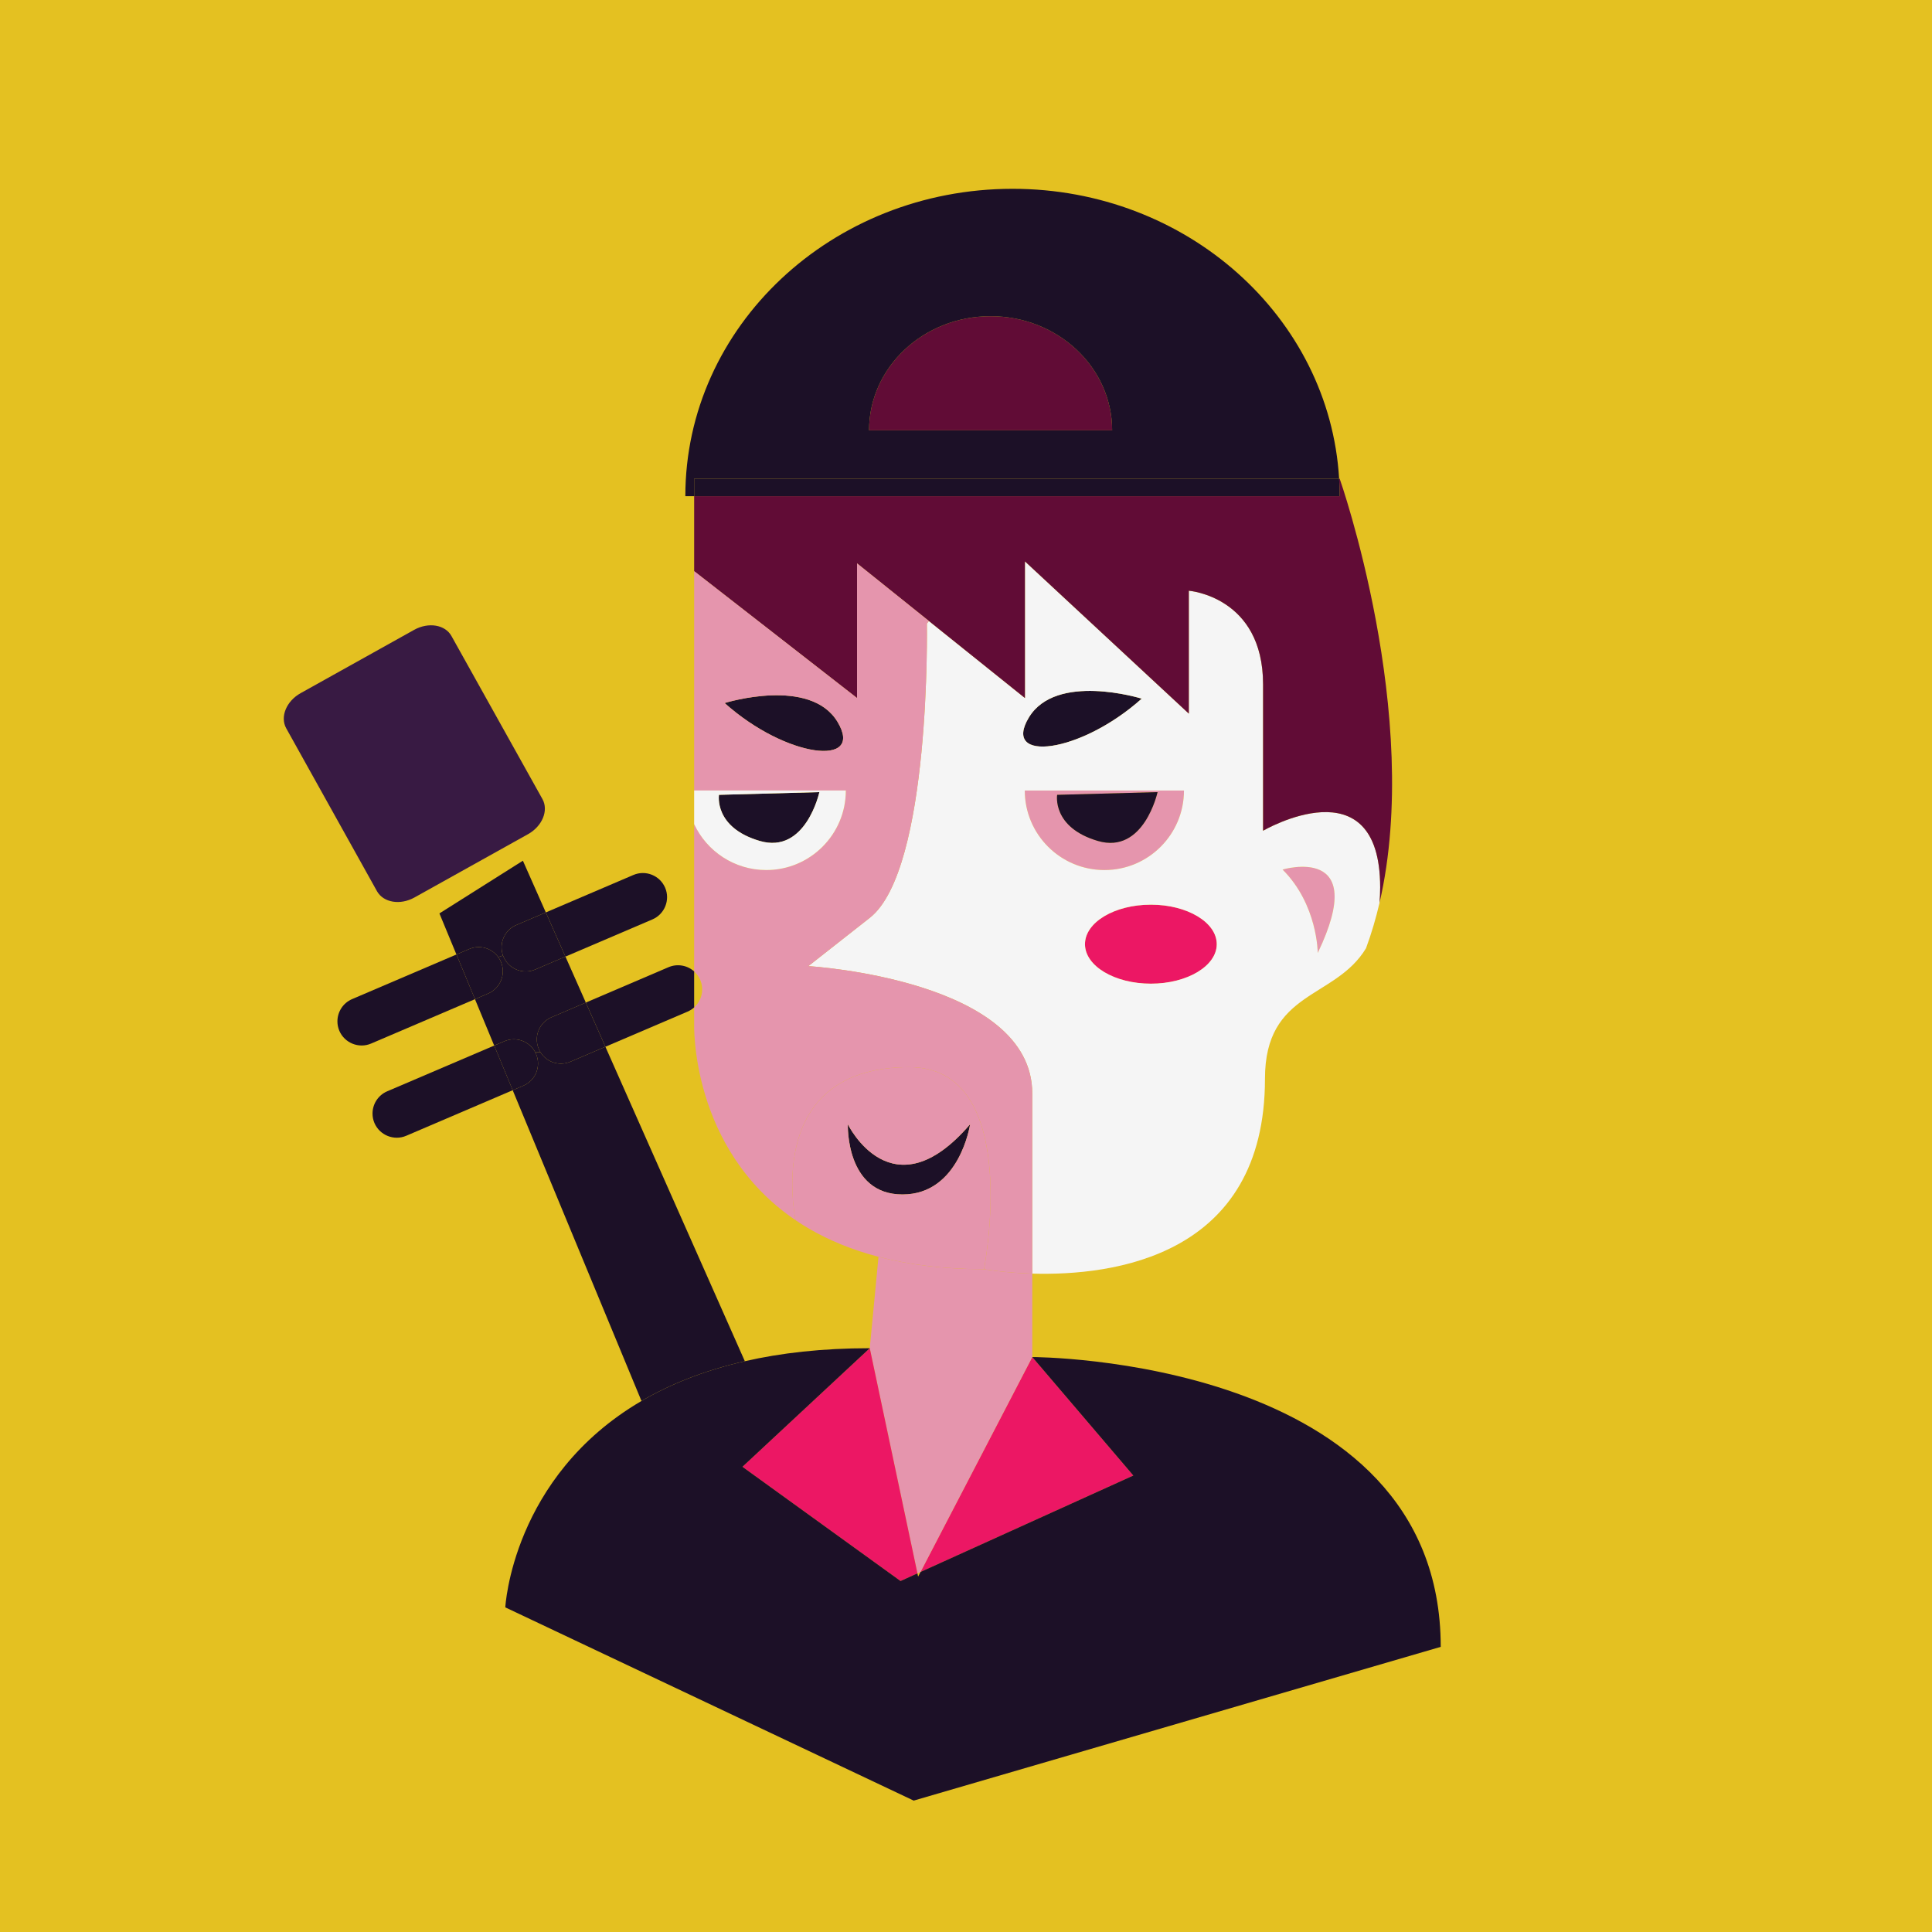<?xml version="1.0" encoding="utf-8"?>
<!-- Generator: Adobe Illustrator 16.0.3, SVG Export Plug-In . SVG Version: 6.00 Build 0)  -->
<!DOCTYPE svg PUBLIC "-//W3C//DTD SVG 1.1//EN" "http://www.w3.org/Graphics/SVG/1.1/DTD/svg11.dtd">
<svg version="1.1" id="Layer_1" xmlns="http://www.w3.org/2000/svg" xmlns:xlink="http://www.w3.org/1999/xlink" x="0px" y="0px"
	 width="300px" height="300px" viewBox="0 0 300 300" enable-background="new 0 0 300 300" xml:space="preserve">
<rect fill="#E4C121" width="300" height="300"/>
<g id="XMLID_14_">
	<g>
		<path fill="#F5F5F5" d="M212.111,147.245c0.004-0.004,0.004-0.014,0.009-0.018C212.115,147.236,212.115,147.24,212.111,147.245z"
			/>
		<path fill="#E595AD" d="M199.158,135.024c0,0,13.653-4.092,5.46,12.948C204.618,147.972,204.618,140.475,199.158,135.024z"/>
		<path fill="#E595AD" d="M164.154,123.421c0,0-0.845,5.056,6.315,7.161c7.161,2.105,9.275-7.583,9.275-7.583L164.154,123.421z
			 M171.493,135.101c-6.824,0-12.367-5.533-12.367-12.353h24.401h0.005h0.313C183.846,129.568,178.321,135.101,171.493,135.101z"/>
		<path fill="#1C1027" d="M177.285,108.486c-9.543,8.543-21.791,10.012-17.531,2.937
			C163.978,104.403,177.066,108.418,177.285,108.486z"/>
		<path fill="#EC1764" d="M178.713,152.746c-5.661,0-10.239-2.75-10.239-6.133c0-3.396,4.578-6.138,10.239-6.138
			c5.638,0,10.225,2.742,10.225,6.138C188.938,149.996,184.351,152.746,178.713,152.746z"/>
		<path fill="#1C1027" d="M170.47,130.582c-7.16-2.105-6.315-7.161-6.315-7.161l15.591-0.423
			C179.745,122.999,177.631,132.687,170.47,130.582z"/>
		<path fill="#F5F5F5" d="M204.618,147.972c8.193-17.04-5.46-12.948-5.46-12.948C204.618,140.475,204.618,147.972,204.618,147.972z
			 M178.713,140.475c-5.661,0-10.239,2.742-10.239,6.138c0,3.383,4.578,6.133,10.239,6.133c5.638,0,10.225-2.75,10.225-6.133
			C188.938,143.217,184.351,140.475,178.713,140.475z M183.527,122.749h-24.401c0,6.819,5.543,12.353,12.367,12.353
			c6.828,0,12.353-5.533,12.353-12.353h-0.313H183.527z M177.285,108.486c-0.219-0.068-13.308-4.083-17.531,2.937
			C155.494,118.498,167.742,117.029,177.285,108.486z M160.29,169.8c0-17.613-34.29-19.754-34.771-19.782
			c0.019-0.018,0.441-0.35,9.539-7.497c9.552-7.497,8.866-45.692,8.866-45.692l0.318-0.396l14.908,11.958V87.172l25.451,23.642
			V91.728c0,0,11.529,0.9,11.529,14.54c0,13.639,0,22.728,0,22.728s18.182-10.607,18.182,8.797c0,0.851-0.036,1.646-0.1,2.396
			c-0.56,2.41-1.251,4.76-2.092,7.038c-0.005,0.004-0.005,0.014-0.009,0.018v0.005c-4.788,7.943-15.686,6.524-15.686,20.246
			c0,27.679-23.66,30.634-36.136,30.271C160.29,194.219,160.29,183.962,160.29,169.8z"/>
		<path fill="#1C1027" d="M131.652,174.574c0,0,6.87,14.144,18.986,0c0,0-1.609,10.902-10.498,10.902
			C131.252,185.477,131.652,174.574,131.652,174.574z"/>
		<polygon fill="#EC1764" points="175.98,229.122 142.937,244.094 160.29,210.723 		"/>
		<path fill="#E595AD" d="M142.459,244.313l-7.402-34.963l1.355-14.194c4.66,1.219,10.08,1.924,16.381,1.924
			c0,0,3.032,0.555,7.497,0.687c0,0.891,0,1.359,0,1.359v11.598l-17.354,33.371L142.459,244.313z"/>
		<polygon fill="#EC1764" points="139.835,245.499 115.289,227.763 135.057,209.35 142.459,244.313 		"/>
		<path fill="#610C36" d="M134.948,66.822c0-9.784,8.452-17.722,18.868-17.722c10.416,0,18.877,7.938,18.877,17.722H134.948z"/>
		<path fill="#610C36" d="M133.08,108.391l-25.292-19.7V77.047h100.236c0-0.914-0.027-1.819-0.086-2.719h0.086
			c0,0,12.931,36.754,6.188,65.86c0.063-0.75,0.1-1.545,0.1-2.396c0-19.404-18.182-8.797-18.182-8.797s0-9.088,0-22.728
			c0-13.64-11.529-14.54-11.529-14.54v19.086l-25.451-23.642v21.218l-14.908-11.958l-11.162-8.952V108.391z"/>
		<path fill="#1C1027" d="M130.052,112.096c4.26,7.079-7.988,5.619-17.531-2.928C112.739,109.1,125.819,105.081,130.052,112.096z"/>
		<path fill="#E595AD" d="M150.638,174.574c-12.117,14.144-18.986,0-18.986,0s-0.4,10.902,8.488,10.902
			C149.029,185.477,150.638,174.574,150.638,174.574z M125.614,190.782c-0.723-0.423-1.418-0.859-2.083-1.314
			c-0.759-4.133-3.269-23.76,17.663-23.76c17.736,0,11.598,31.371,11.598,31.371c-6.301,0-11.721-0.705-16.381-1.924
			C132.234,194.064,128.665,192.56,125.614,190.782z"/>
		<path fill="#1C1027" d="M78.463,249.591c0,0,1.032-20.282,21.146-32.048c4.383-2.561,9.67-4.72,16.049-6.175
			c5.588-1.282,12.012-2.019,19.4-2.019l-19.768,18.413l24.546,17.736l2.624-1.187l0.104,0.5l0.373-0.719l33.044-14.972
			l-15.69-18.399c0,0,63.424,0,63.424,45.001l-81.837,23.874L78.463,249.591z"/>
		<path fill="#1C1027" d="M117.967,130.582c-7.161-2.105-6.324-7.161-6.324-7.161l15.59-0.423
			C127.233,122.999,125.128,132.687,117.967,130.582z"/>
		<path fill="#1C1027" d="M208.023,77.047H107.788v-2.719h100.15C207.996,75.229,208.023,76.133,208.023,77.047z"/>
		<path fill="#E595AD" d="M130.052,112.096c-4.233-7.016-17.313-2.997-17.531-2.928
			C122.063,117.715,134.312,119.175,130.052,112.096z M108.733,152.159c-0.223-0.518-0.55-0.964-0.945-1.313v-0.004v-22.869
			c1.964,4.21,6.238,7.129,11.203,7.129c6.811,0,12.353-5.533,12.353-12.353h-0.323h-0.004h-23.228V98.875V88.691l25.292,19.7
			V87.481l11.162,8.952l-0.318,0.396c0,0,0.687,38.195-8.866,45.692c-9.097,7.147-9.52,7.479-9.539,7.497
			c0.482,0.027,34.771,2.168,34.771,19.782c0,14.162,0,24.419,0,27.966c-4.465-0.132-7.497-0.687-7.497-0.687
			s6.138-31.371-11.598-31.371c-20.932,0-18.422,19.627-17.663,23.76c-16.449-11.144-15.744-30.584-15.744-30.584v-2.455
			C108.951,155.383,109.379,153.674,108.733,152.159z"/>
		<path fill="#F5F5F5" d="M111.643,123.421c0,0-0.837,5.056,6.324,7.161c7.161,2.105,9.266-7.583,9.266-7.583L111.643,123.421z
			 M118.99,135.101c-4.965,0-9.239-2.919-11.203-7.129v-5.224h23.228h0.004h0.323C131.343,129.568,125.801,135.101,118.99,135.101z"
			/>
		<path fill="#1C1027" d="M153.816,49.1c-10.417,0-18.868,7.938-18.868,17.722h37.745C172.693,57.038,164.232,49.1,153.816,49.1z
			 M107.788,74.328v2.719h-1.369c0-26.356,22.75-47.729,50.812-47.729c27.083,0,49.211,19.918,50.707,45.01H107.788z"/>
		<path fill="#1C1027" d="M106.755,157.088l-12.748,5.451l-3.042-6.86l12.839-5.492c1.387-0.591,2.933-0.287,3.983,0.655v0.004
			v5.583C107.492,156.697,107.146,156.92,106.755,157.088z"/>
		<path fill="#1C1027" d="M88.574,164.862c-1.732,0.736-3.701,0.082-4.656-1.478c-0.096-0.159-0.182-0.332-0.259-0.509
			c-0.209-0.478-0.305-0.978-0.305-1.469c0-1.455,0.855-2.837,2.278-3.446l5.333-2.282l3.042,6.86L88.574,164.862z"/>
		<path fill="#1C1027" d="M84.755,141.68l13.599-5.815c1.905-0.813,4.11,0.073,4.928,1.978c0.814,1.896-0.073,4.11-1.978,4.924
			l-13.503,5.774h-0.005L84.755,141.68z"/>
		<path fill="#1C1027" d="M77.885,147.104c0-1.459,0.859-2.851,2.278-3.46l4.592-1.964l3.042,6.86l-4.687,2.005
			c-1.896,0.814-4.11-0.073-4.924-1.978c-0.027-0.059-0.05-0.118-0.073-0.182C77.958,147.968,77.885,147.531,77.885,147.104z"/>
		<path fill="#1C1027" d="M79.613,169.291l1.65-0.705c1.91-0.813,2.792-3.019,1.978-4.924c-0.037-0.091-0.078-0.178-0.123-0.259
			l0.8-0.019c0.955,1.56,2.923,2.214,4.656,1.478l5.433-2.323l21.65,48.829c-6.378,1.455-11.666,3.614-16.049,6.175l-0.004-0.01
			L79.613,169.291z"/>
		<path fill="#1C1027" d="M78.317,161.685c1.809-0.777,3.905-0.009,4.801,1.719c0.045,0.081,0.086,0.168,0.123,0.259
			c0.813,1.905-0.068,4.11-1.978,4.924l-1.65,0.705l-2.873-6.934L78.317,161.685z"/>
		<path fill="#1C1027" d="M83.118,163.403c-0.896-1.728-2.992-2.496-4.801-1.719l-1.578,0.673l-2.987-7.206l2.06-0.882
			c1.896-0.828,2.783-3.033,1.964-4.929c-0.114-0.268-0.255-0.514-0.418-0.737l0.755-0.218c0.022,0.063,0.045,0.123,0.073,0.182
			c0.813,1.905,3.028,2.792,4.924,1.978l4.687-2.005h0.005l3.164,7.138l-5.333,2.282c-1.423,0.609-2.278,1.991-2.278,3.446
			c0,0.491,0.096,0.991,0.305,1.469c0.078,0.177,0.164,0.35,0.259,0.509L83.118,163.403z"/>
		<path fill="#1C1027" d="M63.073,176.365c-1.896,0.81-4.114-0.082-4.928-1.978c-0.205-0.482-0.3-0.982-0.3-1.474
			c0-1.459,0.855-2.846,2.278-3.455l16.618-7.102l2.873,6.934L63.073,176.365z"/>
		<path fill="#1C1027" d="M70.879,148.213l1.974-0.846c1.65-0.705,3.5-0.146,4.505,1.236c0.164,0.223,0.305,0.469,0.418,0.737
			c0.818,1.896-0.068,4.101-1.964,4.929l-2.06,0.882L70.879,148.213z"/>
		<path fill="#1C1027" d="M77.358,148.604c-1.005-1.382-2.855-1.941-4.505-1.236l-1.974,0.846h-0.004l-2.642-6.379l12.962-8.184
			l3.56,8.029l-4.592,1.964c-1.418,0.609-2.278,2-2.278,3.46c0,0.427,0.073,0.864,0.228,1.282L77.358,148.604z"/>
		<path fill="#381A43" d="M64.373,139.352c-2.223,1.25-4.828,0.805-5.829-0.955l-14.103-25.311
			c-0.982-1.773,0.022-4.219,2.246-5.456l17.617-9.825c2.224-1.241,4.833-0.809,5.806,0.969l14.121,25.306
			c0.982,1.764-0.018,4.21-2.241,5.451L64.373,139.352z"/>
		<path fill="#1C1027" d="M57.622,162.044c-1.9,0.813-4.115-0.082-4.928-1.979c-0.205-0.481-0.3-0.977-0.3-1.468
			c0-1.46,0.859-2.847,2.278-3.456l16.204-6.928h0.004l2.874,6.938L57.622,162.044z"/>
	</g>
	<g>
	</g>
</g>
</svg>
